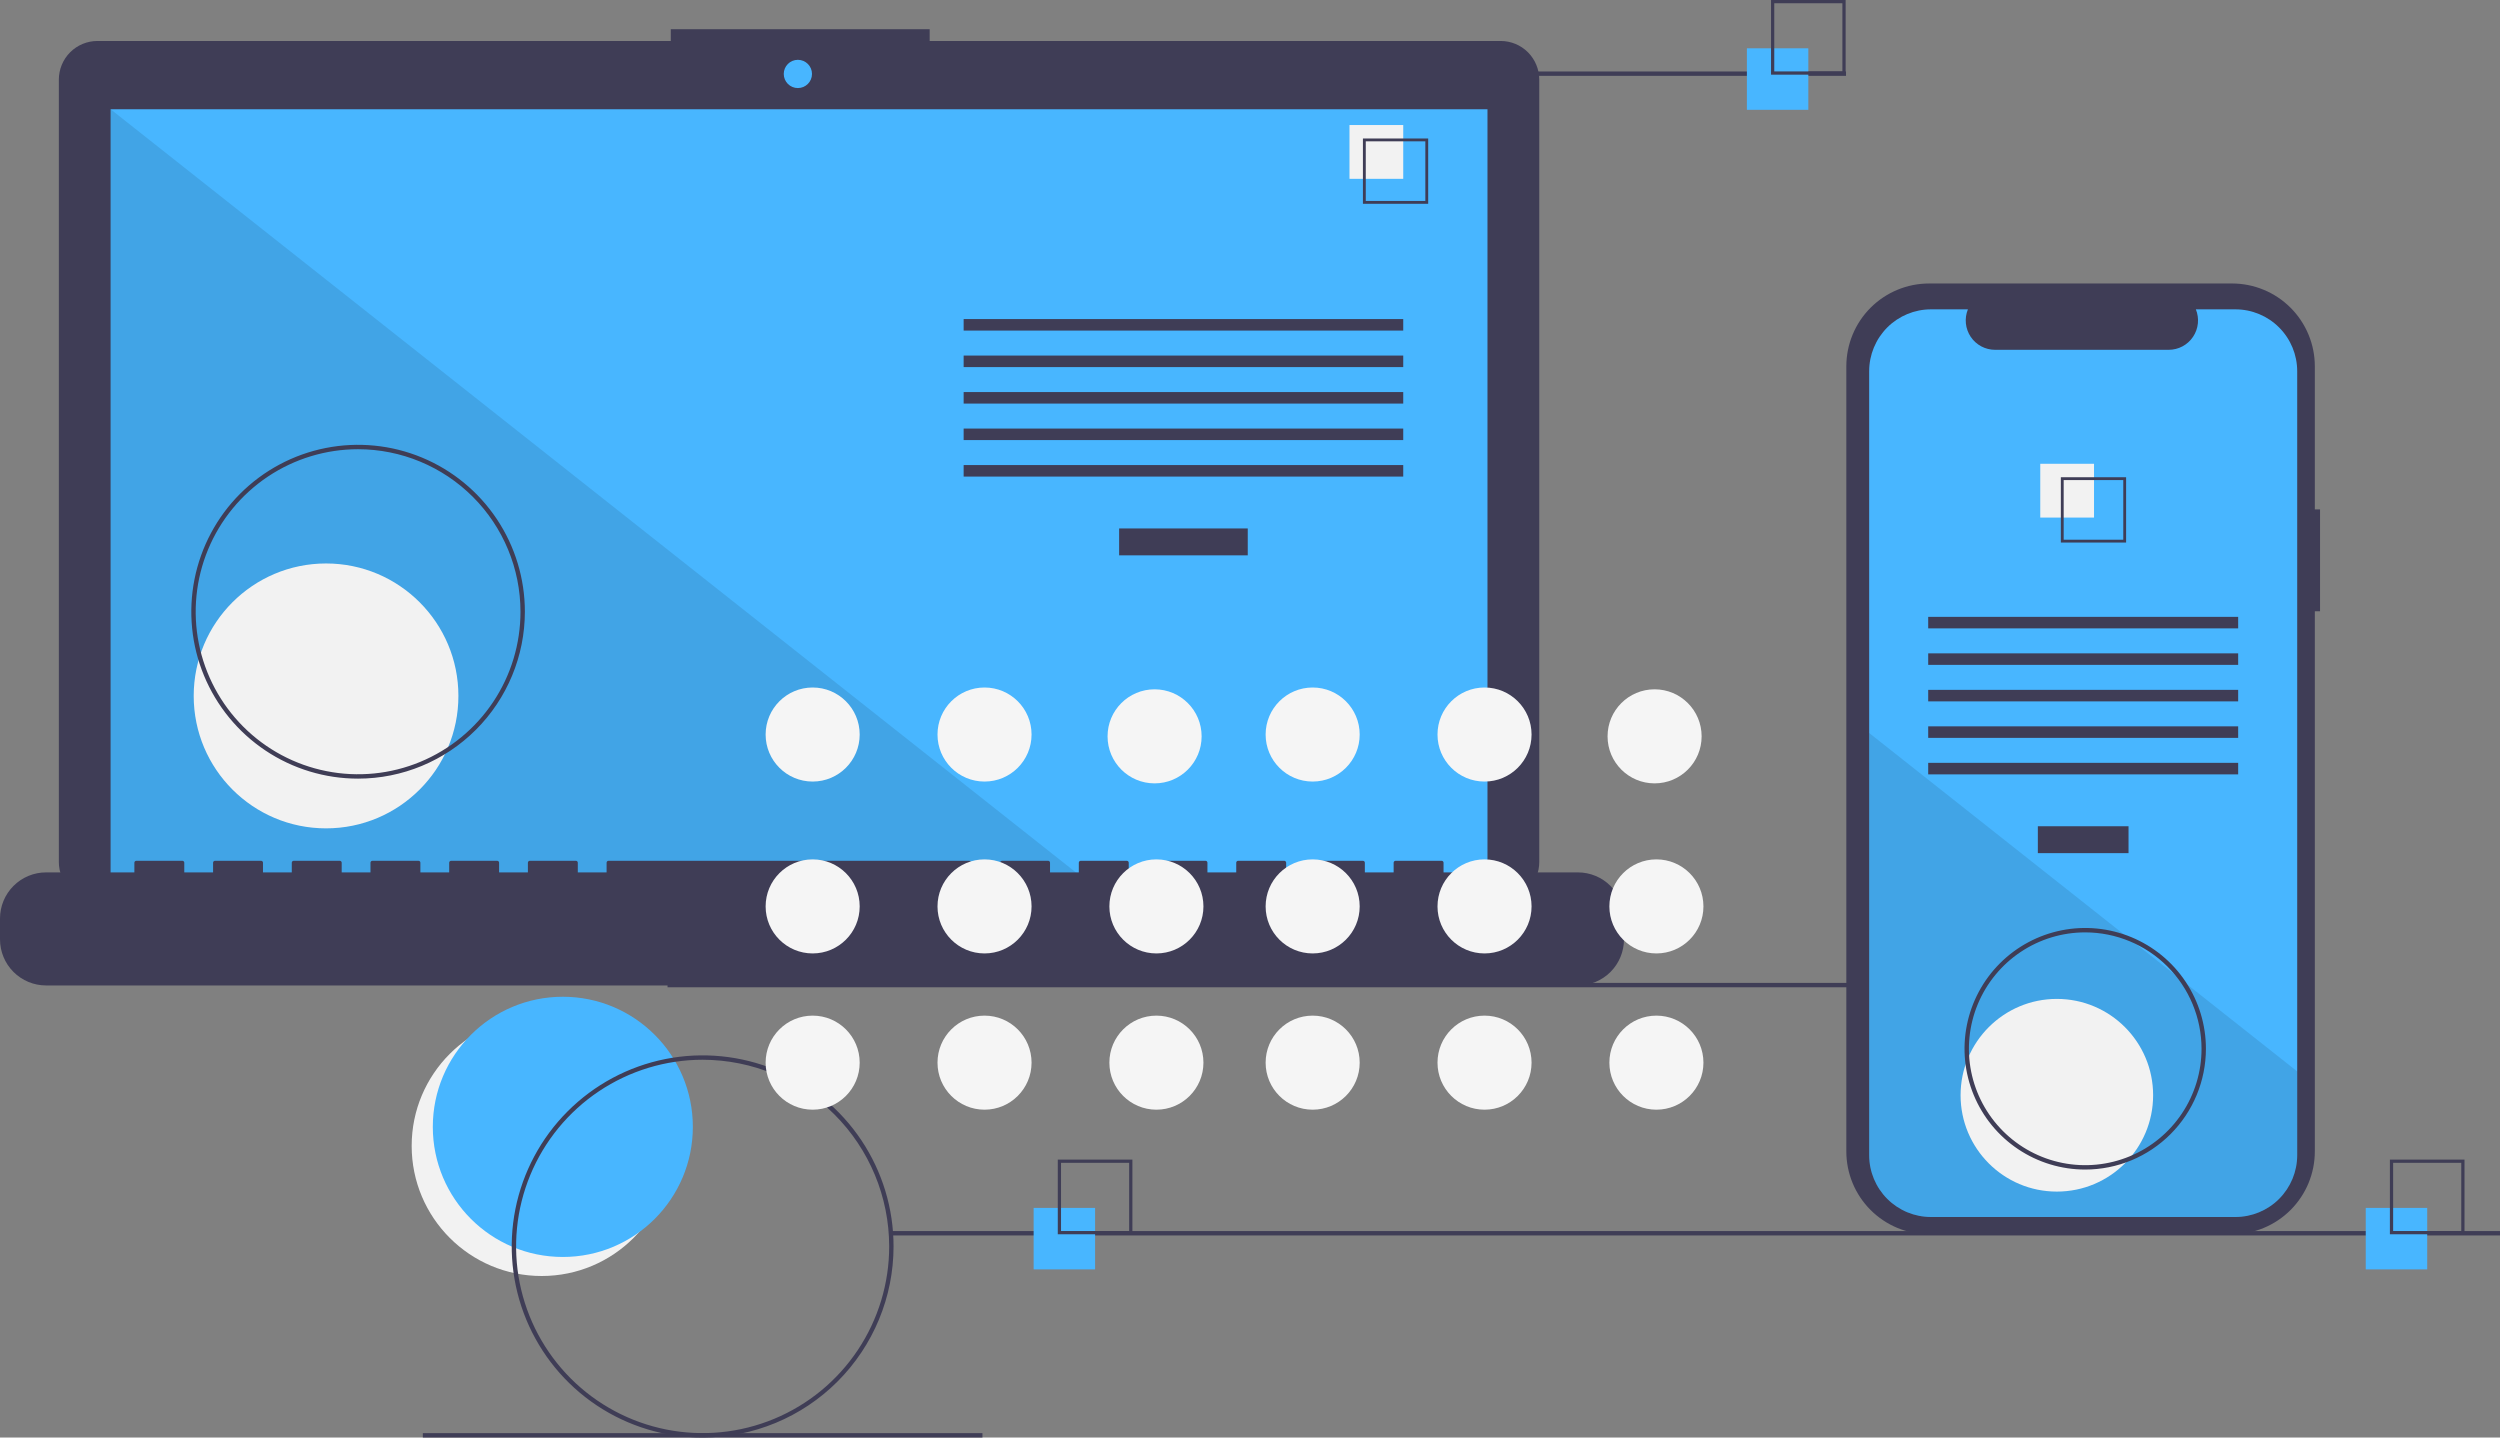 <svg width="160" height="92" viewBox="0 0 160 92" fill="none" xmlns="http://www.w3.org/2000/svg">
<rect x="0" y="0" width="160" height="92" fill="#808080" stroke="none"/>
<g clip-path="url(#clip0)">
<path d="M34.668 81.664C39.263 81.664 42.989 77.936 42.989 73.337C42.989 68.738 39.263 65.01 34.668 65.01C30.072 65.01 26.347 68.738 26.347 73.337C26.347 77.936 30.072 81.664 34.668 81.664Z" fill="#F2F2F2"/>
<path d="M36.021 80.446C40.616 80.446 44.342 76.718 44.342 72.119C44.342 67.52 40.616 63.792 36.021 63.792C31.425 63.792 27.7 67.52 27.7 72.119C27.7 76.718 31.425 80.446 36.021 80.446Z" fill="#48B6FF"/>
<path d="M145.674 62.905H42.722V63.186H145.674V62.905Z" fill="#3F3D56"/>
<path d="M96.041 2.622H59.499V1.868H42.93V2.622H6.238C5.913 2.622 5.592 2.686 5.292 2.81C4.992 2.934 4.719 3.116 4.49 3.346C4.26 3.576 4.078 3.849 3.954 4.149C3.83 4.449 3.766 4.77 3.766 5.095V55.169C3.766 55.825 4.026 56.454 4.49 56.918C4.953 57.382 5.582 57.642 6.238 57.642H96.041C96.696 57.642 97.325 57.382 97.789 56.918C98.252 56.454 98.513 55.825 98.513 55.169V5.095C98.513 4.77 98.449 4.449 98.324 4.149C98.2 3.849 98.018 3.576 97.789 3.346C97.559 3.116 97.287 2.934 96.987 2.81C96.687 2.686 96.365 2.622 96.041 2.622Z" fill="#3F3D56"/>
<path d="M95.199 6.993H7.08V56.738H95.199V6.993Z" fill="#48B6FF"/>
<path d="M51.064 5.636C51.563 5.636 51.968 5.232 51.968 4.732C51.968 4.233 51.563 3.828 51.064 3.828C50.565 3.828 50.16 4.233 50.16 4.732C50.16 5.232 50.565 5.636 51.064 5.636Z" fill="#48B6FF"/>
<path opacity="0.1" d="M69.998 56.738H7.08V6.993L69.998 56.738Z" fill="black"/>
<path d="M20.868 53.015C25.546 53.015 29.338 49.22 29.338 44.539C29.338 39.857 25.546 36.062 20.868 36.062C16.19 36.062 12.397 39.857 12.397 44.539C12.397 49.22 16.19 53.015 20.868 53.015Z" fill="#F2F2F2"/>
<path d="M79.856 33.821H71.624V35.542H79.856V33.821Z" fill="#3F3D56"/>
<path d="M89.807 20.42H61.673V21.157H89.807V20.42Z" fill="#3F3D56"/>
<path d="M89.807 22.756H61.673V23.494H89.807V22.756Z" fill="#3F3D56"/>
<path d="M89.807 25.092H61.673V25.829H89.807V25.092Z" fill="#3F3D56"/>
<path d="M89.807 27.428H61.673V28.165H89.807V27.428Z" fill="#3F3D56"/>
<path d="M89.807 29.764H61.673V30.501H89.807V29.764Z" fill="#3F3D56"/>
<path d="M89.807 8.002H86.367V11.445H89.807V8.002Z" fill="#F2F2F2"/>
<path d="M91.404 13.043H87.227V8.863H91.404V13.043ZM87.409 12.861H91.222V9.045H87.409V12.861Z" fill="#3F3D56"/>
<path d="M100.987 55.833H92.387V55.213C92.387 55.197 92.384 55.181 92.377 55.166C92.371 55.151 92.362 55.138 92.351 55.126C92.34 55.115 92.326 55.106 92.311 55.1C92.296 55.093 92.28 55.09 92.264 55.09H89.316C89.299 55.09 89.283 55.093 89.269 55.1C89.254 55.106 89.24 55.115 89.229 55.126C89.217 55.138 89.208 55.151 89.202 55.166C89.196 55.181 89.193 55.197 89.193 55.213V55.833H87.35V55.213C87.35 55.197 87.347 55.181 87.341 55.166C87.334 55.151 87.325 55.138 87.314 55.126C87.302 55.115 87.289 55.106 87.274 55.1C87.259 55.093 87.243 55.09 87.227 55.09H84.278C84.262 55.09 84.246 55.093 84.231 55.1C84.216 55.106 84.203 55.115 84.192 55.126C84.18 55.138 84.171 55.151 84.165 55.166C84.159 55.181 84.156 55.197 84.156 55.213V55.833H82.313V55.213C82.313 55.197 82.31 55.181 82.303 55.166C82.297 55.151 82.288 55.138 82.277 55.126C82.265 55.115 82.252 55.106 82.237 55.1C82.222 55.093 82.206 55.09 82.19 55.09H79.241C79.225 55.09 79.209 55.093 79.194 55.1C79.18 55.106 79.166 55.115 79.154 55.126C79.143 55.138 79.134 55.151 79.128 55.166C79.122 55.181 79.119 55.197 79.119 55.213V55.833H77.276V55.213C77.276 55.197 77.273 55.181 77.266 55.166C77.26 55.151 77.251 55.138 77.24 55.126C77.228 55.115 77.215 55.106 77.2 55.1C77.185 55.093 77.169 55.09 77.153 55.09H74.204C74.188 55.09 74.172 55.093 74.157 55.1C74.142 55.106 74.129 55.115 74.118 55.126C74.106 55.138 74.097 55.151 74.091 55.166C74.085 55.181 74.082 55.197 74.082 55.213V55.833H72.239V55.213C72.239 55.197 72.236 55.181 72.229 55.166C72.223 55.151 72.214 55.138 72.203 55.126C72.191 55.115 72.178 55.106 72.163 55.1C72.148 55.093 72.132 55.09 72.116 55.09H69.167C69.151 55.09 69.135 55.093 69.12 55.1C69.105 55.106 69.092 55.115 69.08 55.126C69.069 55.138 69.06 55.151 69.054 55.166C69.048 55.181 69.044 55.197 69.044 55.213V55.833H67.202V55.213C67.202 55.197 67.198 55.181 67.192 55.166C67.186 55.151 67.177 55.138 67.166 55.126C67.154 55.115 67.141 55.106 67.126 55.1C67.111 55.093 67.095 55.09 67.079 55.09H64.13C64.114 55.09 64.098 55.093 64.083 55.1C64.068 55.106 64.055 55.115 64.043 55.126C64.032 55.138 64.023 55.151 64.017 55.166C64.011 55.181 64.007 55.197 64.007 55.213V55.833H62.165V55.213C62.165 55.197 62.161 55.181 62.155 55.166C62.149 55.151 62.14 55.138 62.129 55.126C62.117 55.115 62.104 55.106 62.089 55.1C62.074 55.093 62.058 55.09 62.042 55.09H38.945C38.929 55.09 38.913 55.093 38.898 55.1C38.883 55.106 38.87 55.115 38.858 55.126C38.847 55.138 38.838 55.151 38.831 55.166C38.825 55.181 38.822 55.197 38.822 55.213V55.833H36.979V55.213C36.979 55.197 36.976 55.181 36.97 55.166C36.964 55.151 36.955 55.138 36.943 55.126C36.932 55.115 36.918 55.106 36.904 55.1C36.889 55.093 36.873 55.09 36.856 55.09H33.908C33.892 55.09 33.876 55.093 33.861 55.1C33.846 55.106 33.833 55.115 33.821 55.126C33.81 55.138 33.801 55.151 33.794 55.166C33.788 55.181 33.785 55.197 33.785 55.213V55.833H31.942V55.213C31.942 55.197 31.939 55.181 31.933 55.166C31.927 55.151 31.918 55.138 31.906 55.126C31.895 55.115 31.881 55.106 31.866 55.1C31.852 55.093 31.835 55.09 31.819 55.09H28.871C28.855 55.09 28.839 55.093 28.824 55.1C28.809 55.106 28.795 55.115 28.784 55.126C28.773 55.138 28.764 55.151 28.757 55.166C28.751 55.181 28.748 55.197 28.748 55.213V55.833H26.905V55.213C26.905 55.197 26.902 55.181 26.896 55.166C26.89 55.151 26.881 55.138 26.869 55.126C26.858 55.115 26.844 55.106 26.829 55.1C26.814 55.093 26.799 55.09 26.782 55.09H23.834C23.818 55.09 23.802 55.093 23.787 55.1C23.772 55.106 23.758 55.115 23.747 55.126C23.736 55.138 23.727 55.151 23.72 55.166C23.714 55.181 23.711 55.197 23.711 55.213V55.833H21.868V55.213C21.868 55.197 21.865 55.181 21.859 55.166C21.853 55.151 21.844 55.138 21.832 55.126C21.821 55.115 21.807 55.106 21.792 55.1C21.777 55.093 21.762 55.09 21.745 55.09H18.797C18.781 55.09 18.765 55.093 18.75 55.1C18.735 55.106 18.721 55.115 18.71 55.126C18.698 55.138 18.689 55.151 18.683 55.166C18.677 55.181 18.674 55.197 18.674 55.213V55.833H16.831V55.213C16.831 55.197 16.828 55.181 16.822 55.166C16.816 55.151 16.806 55.138 16.795 55.126C16.784 55.115 16.77 55.106 16.755 55.1C16.74 55.093 16.724 55.09 16.708 55.09H13.76C13.744 55.09 13.728 55.093 13.713 55.1C13.698 55.106 13.684 55.115 13.673 55.126C13.662 55.138 13.652 55.151 13.646 55.166C13.64 55.181 13.637 55.197 13.637 55.213V55.833H11.794V55.213C11.794 55.197 11.791 55.181 11.785 55.166C11.778 55.151 11.77 55.138 11.758 55.126C11.747 55.115 11.733 55.106 11.718 55.1C11.703 55.093 11.687 55.09 11.671 55.09H8.723C8.707 55.09 8.691 55.093 8.676 55.1C8.661 55.106 8.647 55.115 8.636 55.126C8.624 55.138 8.615 55.151 8.609 55.166C8.603 55.181 8.6 55.197 8.6 55.213V55.833H2.949C2.167 55.833 1.417 56.144 0.864 56.698C0.311 57.251 7.45008e-07 58.002 0 58.784V60.118C2.23502e-06 60.901 0.311 61.651 0.864 62.205C1.417 62.758 2.167 63.069 2.949 63.069H100.987C101.769 63.069 102.519 62.758 103.072 62.205C103.625 61.651 103.935 60.901 103.935 60.118V58.784C103.935 58.002 103.625 57.251 103.072 56.698C102.519 56.144 101.769 55.833 100.987 55.833Z" fill="#3F3D56"/>
<path d="M22.918 49.833C20.807 49.833 18.743 49.207 16.988 48.033C15.232 46.859 13.864 45.191 13.056 43.239C12.248 41.287 12.037 39.139 12.449 37.067C12.861 34.995 13.877 33.091 15.37 31.597C16.863 30.104 18.765 29.086 20.835 28.674C22.906 28.262 25.052 28.473 27.003 29.282C28.953 30.09 30.62 31.459 31.793 33.216C32.966 34.973 33.592 37.038 33.592 39.151C33.589 41.983 32.464 44.698 30.462 46.701C28.461 48.703 25.748 49.83 22.918 49.833ZM22.918 28.75C20.862 28.75 18.853 29.36 17.144 30.503C15.434 31.646 14.102 33.27 13.316 35.171C12.529 37.071 12.323 39.163 12.724 41.18C13.125 43.198 14.115 45.051 15.569 46.506C17.022 47.96 18.874 48.951 20.89 49.352C22.906 49.754 24.996 49.548 26.895 48.76C28.794 47.973 30.418 46.64 31.56 44.929C32.702 43.219 33.311 41.208 33.311 39.151C33.308 36.393 32.212 33.75 30.264 31.8C28.315 29.85 25.674 28.753 22.918 28.75Z" fill="#3F3D56"/>
<path d="M118.145 4.574H82.329V4.855H118.145V4.574Z" fill="#3F3D56"/>
<path d="M160 78.788H57.048V79.069H160V78.788Z" fill="#3F3D56"/>
<path d="M62.877 91.719H27.061V92H62.877V91.719Z" fill="#3F3D56"/>
<path d="M70.086 77.306H66.153V81.241H70.086V77.306Z" fill="#48B6FF"/>
<path d="M72.474 78.993H67.698V74.214H72.474V78.993ZM67.906 78.785H72.266V74.421H67.906V78.785Z" fill="#3F3D56"/>
<path d="M115.733 3.092H111.801V7.028H115.733V3.092Z" fill="#48B6FF"/>
<path d="M118.121 4.779H113.346V0H118.121V4.779ZM113.553 4.571H117.913V0.208H113.553V4.571Z" fill="#3F3D56"/>
<path d="M155.341 77.306H151.408V81.241H155.341V77.306Z" fill="#48B6FF"/>
<path d="M157.729 78.993H152.953V74.214H157.729V78.993ZM153.161 78.785H157.521V74.421H153.161V78.785Z" fill="#3F3D56"/>
<path d="M148.483 32.603H148.149V23.444C148.149 22.748 148.012 22.059 147.746 21.416C147.479 20.773 147.089 20.188 146.597 19.696C146.105 19.204 145.522 18.813 144.879 18.547C144.236 18.28 143.547 18.143 142.852 18.143H123.462C122.766 18.143 122.077 18.28 121.435 18.547C120.792 18.813 120.208 19.204 119.716 19.696C119.224 20.188 118.834 20.773 118.568 21.416C118.302 22.059 118.165 22.748 118.165 23.444V73.69C118.165 74.387 118.302 75.076 118.568 75.719C118.834 76.362 119.224 76.947 119.716 77.439C120.208 77.931 120.792 78.321 121.435 78.588C122.077 78.854 122.766 78.991 123.462 78.991H142.852C143.547 78.991 144.236 78.854 144.879 78.588C145.522 78.321 146.105 77.931 146.597 77.439C147.089 76.947 147.479 76.362 147.746 75.719C148.012 75.076 148.149 74.387 148.149 73.69V39.123H148.483V32.603Z" fill="#3F3D56"/>
<path d="M147.021 23.756V73.929C147.021 74.979 146.604 75.986 145.863 76.728C145.121 77.471 144.115 77.888 143.066 77.888H123.582C122.533 77.888 121.527 77.471 120.785 76.728C120.043 75.986 119.627 74.979 119.627 73.929V23.756C119.627 22.706 120.044 21.7 120.785 20.957C121.527 20.215 122.533 19.798 123.582 19.798H125.946C125.83 20.083 125.785 20.393 125.817 20.7C125.848 21.007 125.955 21.301 126.126 21.557C126.298 21.813 126.531 22.023 126.803 22.168C127.074 22.312 127.378 22.388 127.686 22.388H138.794C139.103 22.388 139.406 22.312 139.678 22.168C139.95 22.023 140.182 21.813 140.354 21.557C140.526 21.301 140.632 21.007 140.664 20.7C140.695 20.393 140.651 20.083 140.535 19.798H143.066C144.115 19.798 145.121 20.215 145.862 20.957C146.604 21.7 147.021 22.706 147.021 23.756Z" fill="#48B6FF"/>
<path d="M136.226 52.88H130.422V54.601H136.226V52.88Z" fill="#3F3D56"/>
<path d="M143.243 39.479H123.405V40.216H143.243V39.479Z" fill="#3F3D56"/>
<path d="M143.243 41.815H123.405V42.552H143.243V41.815Z" fill="#3F3D56"/>
<path d="M143.243 44.151H123.405V44.888H143.243V44.151Z" fill="#3F3D56"/>
<path d="M143.243 46.486H123.405V47.224H143.243V46.486Z" fill="#3F3D56"/>
<path d="M143.243 48.822H123.405V49.56H143.243V48.822Z" fill="#3F3D56"/>
<path d="M134.017 29.682H130.577V33.125H134.017V29.682Z" fill="#F2F2F2"/>
<path d="M131.894 30.543V34.723H136.071V30.543H131.894ZM135.89 34.542H132.075V30.725H135.89V34.542Z" fill="#3F3D56"/>
<path opacity="0.1" d="M147.021 68.571V73.929C147.021 74.979 146.604 75.986 145.863 76.728C145.121 77.471 144.115 77.888 143.066 77.888H123.582C122.533 77.888 121.527 77.471 120.785 76.728C120.043 75.986 119.627 74.979 119.627 73.929V46.912L136.042 59.89L136.323 60.112L139.376 62.525L139.661 62.752L147.021 68.571Z" fill="black"/>
<path d="M131.638 76.262C135.041 76.262 137.8 73.502 137.8 70.096C137.8 66.691 135.041 63.93 131.638 63.93C128.236 63.93 125.477 66.691 125.477 70.096C125.477 73.502 128.236 76.262 131.638 76.262Z" fill="#F2F2F2"/>
<path d="M44.969 92C42.552 92 40.19 91.283 38.18 89.939C36.171 88.596 34.605 86.686 33.68 84.451C32.755 82.217 32.513 79.758 32.984 77.386C33.456 75.014 34.62 72.835 36.329 71.125C38.038 69.415 40.215 68.25 42.585 67.778C44.956 67.306 47.412 67.549 49.645 68.474C51.878 69.4 53.786 70.967 55.129 72.978C56.472 74.989 57.188 77.353 57.188 79.772C57.185 83.014 55.896 86.122 53.605 88.414C51.315 90.707 48.209 91.996 44.969 92ZM44.969 67.824C42.608 67.824 40.3 68.525 38.336 69.838C36.373 71.151 34.843 73.016 33.939 75.2C33.036 77.383 32.799 79.785 33.26 82.102C33.721 84.42 34.858 86.549 36.527 88.22C38.197 89.891 40.324 91.028 42.64 91.489C44.956 91.95 47.356 91.714 49.538 90.809C51.719 89.905 53.584 88.374 54.895 86.409C56.207 84.445 56.908 82.135 56.908 79.772C56.904 76.604 55.645 73.567 53.407 71.328C51.169 69.088 48.134 67.828 44.969 67.824Z" fill="#3F3D56"/>
<path d="M133.454 74.852C131.927 74.852 130.433 74.399 129.163 73.549C127.892 72.7 126.902 71.493 126.318 70.08C125.733 68.667 125.58 67.113 125.878 65.613C126.176 64.114 126.912 62.736 127.992 61.655C129.072 60.574 130.449 59.838 131.947 59.539C133.446 59.241 134.999 59.394 136.411 59.98C137.822 60.565 139.029 61.555 139.877 62.827C140.726 64.098 141.179 65.593 141.179 67.122C141.177 69.171 140.362 71.136 138.914 72.585C137.466 74.035 135.503 74.85 133.454 74.852ZM133.454 59.672C131.982 59.672 130.543 60.109 129.319 60.928C128.095 61.746 127.141 62.91 126.577 64.271C126.014 65.632 125.866 67.13 126.153 68.575C126.441 70.02 127.15 71.347 128.191 72.389C129.232 73.431 130.558 74.141 132.002 74.428C133.446 74.715 134.943 74.568 136.303 74.004C137.663 73.44 138.826 72.485 139.644 71.26C140.462 70.035 140.898 68.595 140.898 67.122C140.896 65.147 140.111 63.253 138.716 61.856C137.32 60.46 135.428 59.674 133.454 59.672Z" fill="#3F3D56"/>
<circle cx="105.894" cy="47.126" r="3.01" transform="rotate(90 105.894 47.126)" fill="#F5F5F5"/>
<circle cx="73.894" cy="47.126" r="3.01" transform="rotate(90 73.894 47.126)" fill="#F5F5F5"/>
<circle cx="106.01" cy="58.01" r="3.01" transform="rotate(90 106.01 58.01)" fill="#F5F5F5"/>
<circle cx="74.01" cy="58.01" r="3.01" transform="rotate(90 74.01 58.01)" fill="#F5F5F5"/>
<circle cx="106.01" cy="68.01" r="3.01" transform="rotate(90 106.01 68.01)" fill="#F5F5F5"/>
<circle cx="74.01" cy="68.01" r="3.01" transform="rotate(90 74.01 68.01)" fill="#F5F5F5"/>
<circle cx="95.01" cy="68.01" r="3.01" transform="rotate(90 95.01 68.01)" fill="#F5F5F5"/>
<circle cx="63.01" cy="68.01" r="3.01" transform="rotate(90 63.01 68.01)" fill="#F5F5F5"/>
<circle cx="84.01" cy="68.01" r="3.01" transform="rotate(90 84.01 68.01)" fill="#F5F5F5"/>
<circle cx="52.01" cy="68.01" r="3.01" transform="rotate(90 52.01 68.01)" fill="#F5F5F5"/>
<circle cx="95.01" cy="58.01" r="3.01" transform="rotate(90 95.01 58.01)" fill="#F5F5F5"/>
<circle cx="63.01" cy="58.01" r="3.01" transform="rotate(90 63.01 58.01)" fill="#F5F5F5"/>
<circle cx="84.01" cy="58.01" r="3.01" transform="rotate(90 84.01 58.01)" fill="#F5F5F5"/>
<circle cx="52.01" cy="58.01" r="3.01" transform="rotate(90 52.01 58.01)" fill="#F5F5F5"/>
<circle cx="95.01" cy="47.01" r="3.01" transform="rotate(90 95.01 47.01)" fill="#F5F5F5"/>
<circle cx="63.01" cy="47.01" r="3.01" transform="rotate(90 63.01 47.01)" fill="#F5F5F5"/>
<circle cx="84.01" cy="47.01" r="3.01" transform="rotate(90 84.01 47.01)" fill="#F5F5F5"/>
<circle cx="52.01" cy="47.01" r="3.01" transform="rotate(90 52.01 47.01)" fill="#F5F5F5"/>
</g>
<defs>
<clipPath id="clip0">
<rect width="160" height="92" fill="white"/>
</clipPath>
</defs>
</svg>
